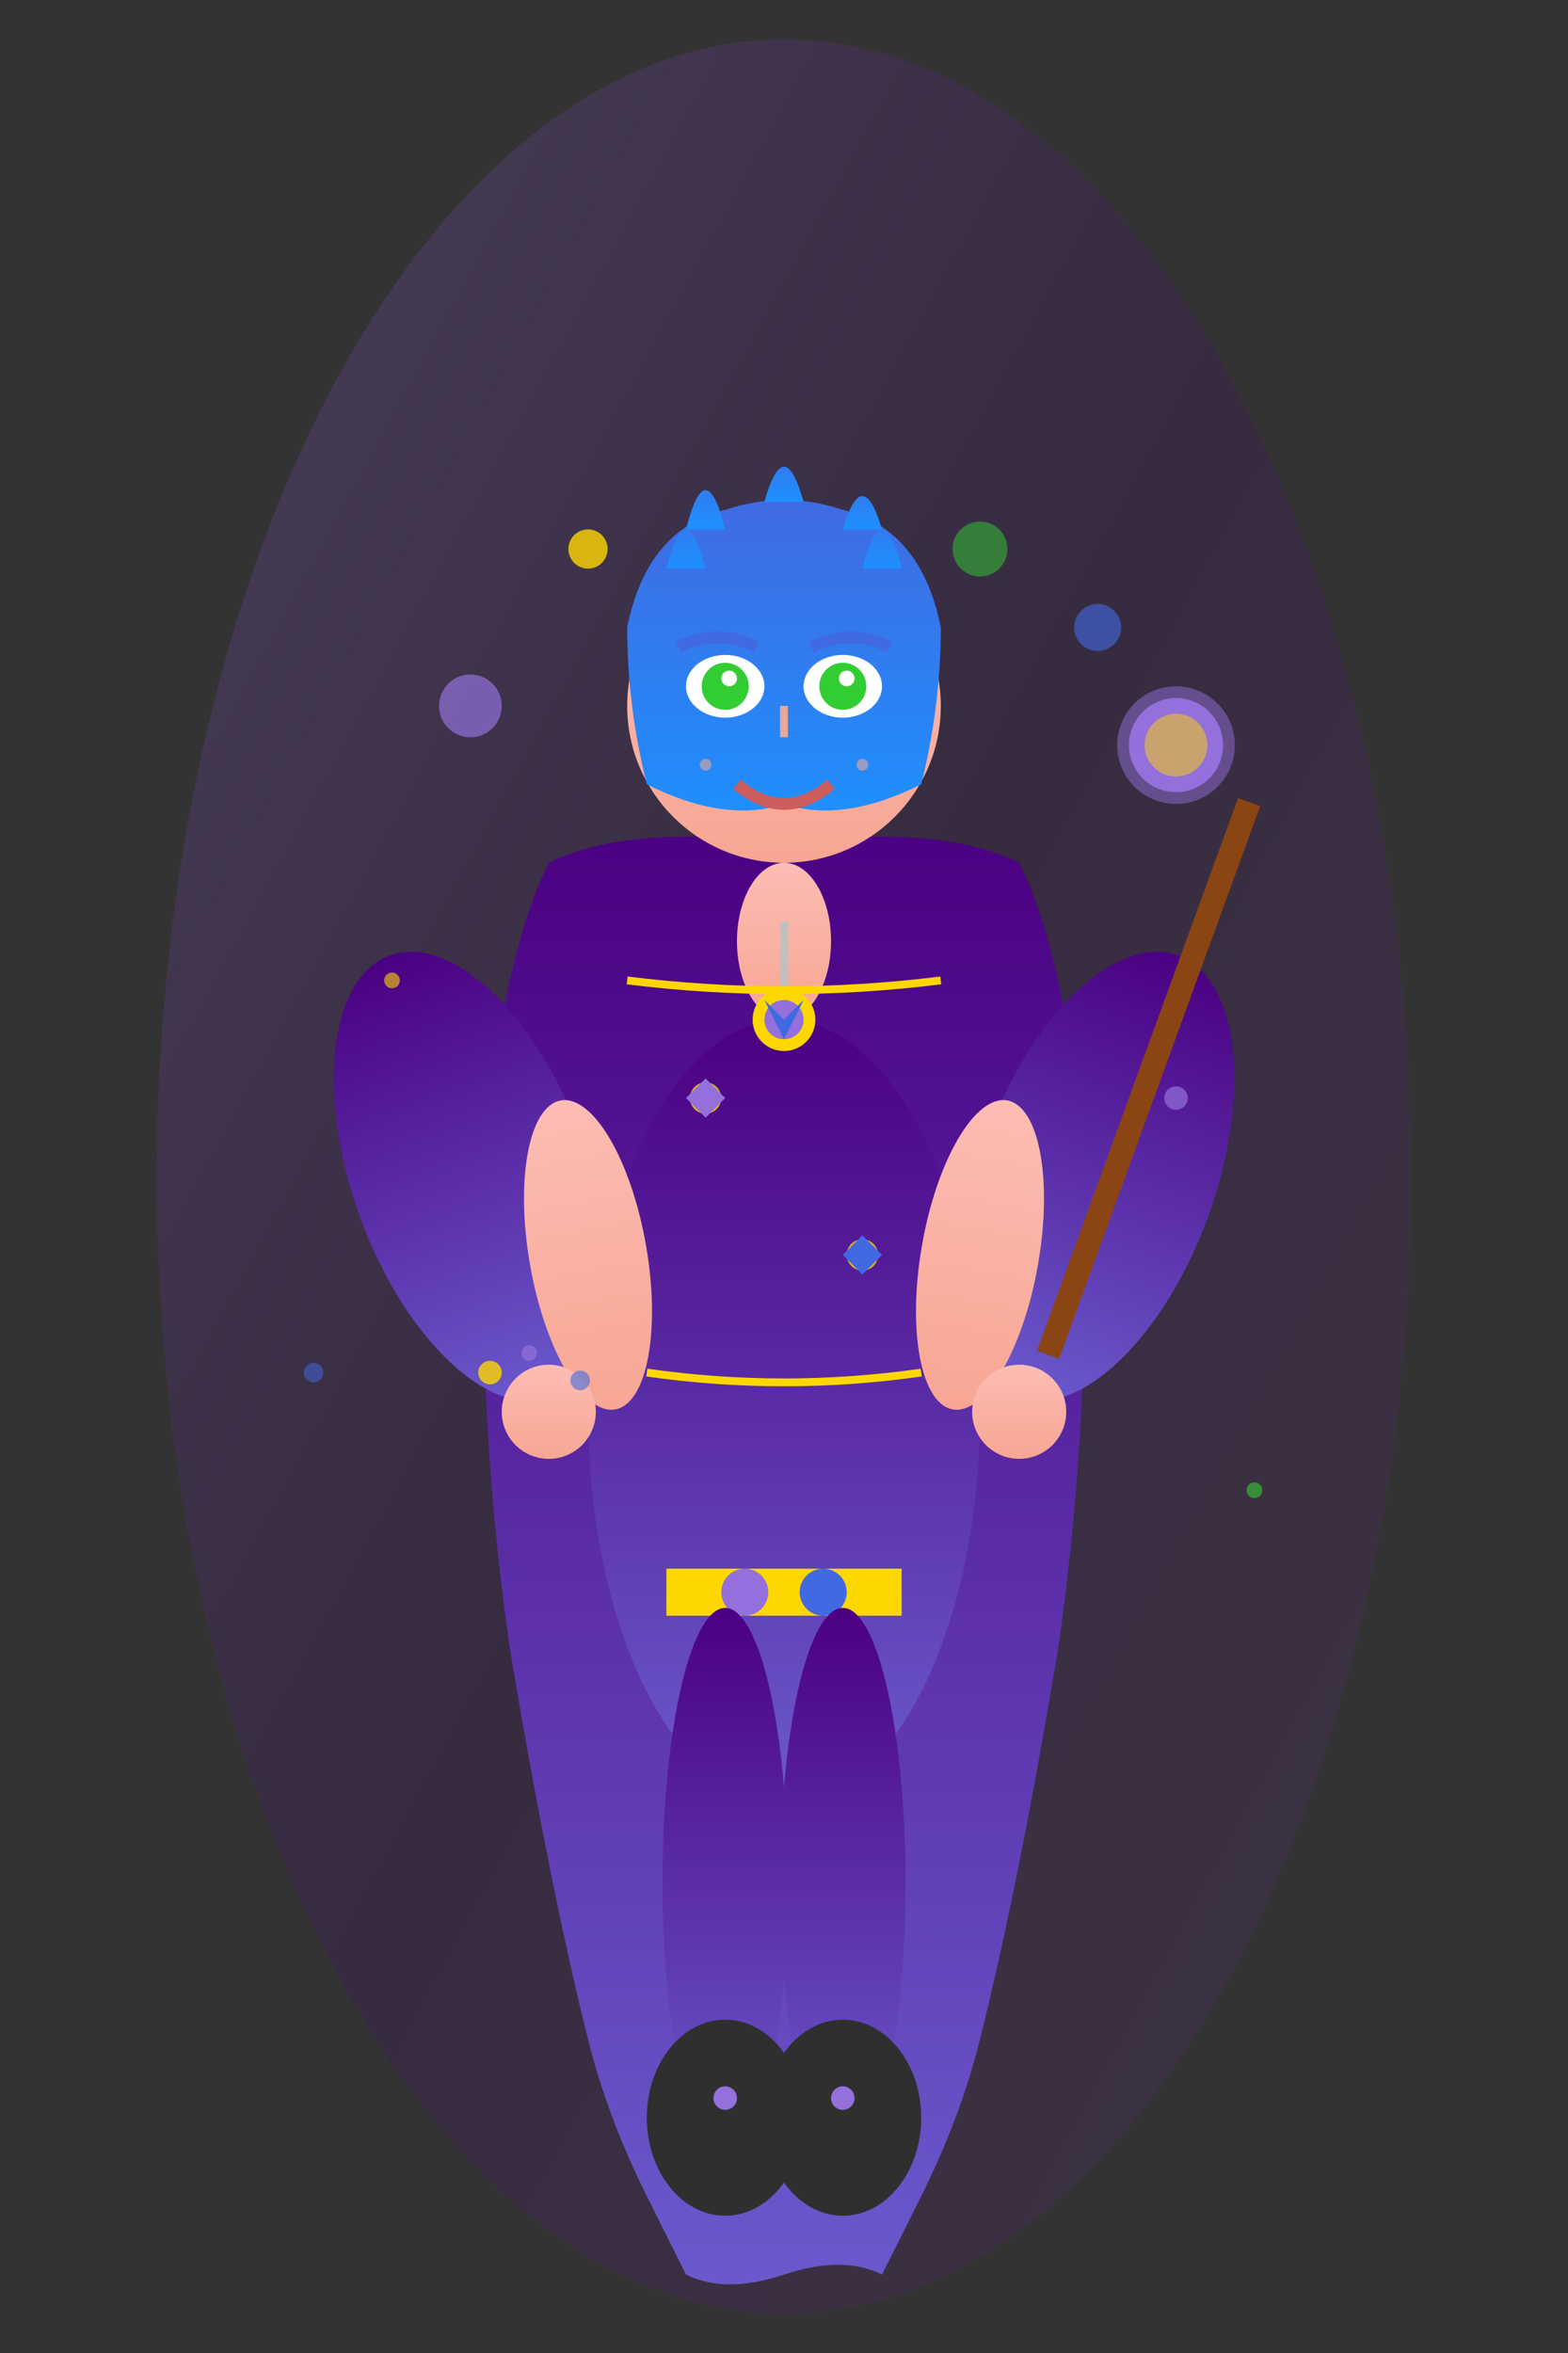 <svg width="400" height="600" viewBox="0 0 400 600" fill="none" xmlns="http://www.w3.org/2000/svg">
  <rect x="0" y="0" width="400" height="600" fill="#333333" stroke="none"/>
  <!-- Magical aura background -->
  <ellipse cx="200" cy="300" rx="160" ry="290" fill="url(#magicAura)" opacity="0.4"/>
  
  <defs>
    <linearGradient id="magicAura" x1="0%" y1="0%" x2="100%" y2="100%">
      <stop offset="0%" style="stop-color:#9370DB;stop-opacity:0.6" />
      <stop offset="50%" style="stop-color:#4B0082;stop-opacity:0.4" />
      <stop offset="100%" style="stop-color:#8A2BE2;stop-opacity:0.2" />
    </linearGradient>
    <linearGradient id="skinTone" x1="0%" y1="0%" x2="0%" y2="100%">
      <stop offset="0%" style="stop-color:#FDBCB4;stop-opacity:1" />
      <stop offset="100%" style="stop-color:#F7A693;stop-opacity:1" />
    </linearGradient>
    <linearGradient id="blueHair" x1="0%" y1="0%" x2="0%" y2="100%">
      <stop offset="0%" style="stop-color:#4169E1;stop-opacity:1" />
      <stop offset="100%" style="stop-color:#1E90FF;stop-opacity:1" />
    </linearGradient>
    <linearGradient id="robeGradient" x1="0%" y1="0%" x2="0%" y2="100%">
      <stop offset="0%" style="stop-color:#4B0082;stop-opacity:1" />
      <stop offset="100%" style="stop-color:#6A5ACD;stop-opacity:1" />
    </linearGradient>
  </defs>
  
  <!-- Mage robe -->
  <path d="M140 220 Q130 240 125 280 Q120 350 130 420 Q140 480 150 520 Q155 540 165 560 L175 580 Q185 585 200 580 Q215 575 225 580 L235 560 Q245 540 250 520 Q260 480 270 420 Q280 350 275 280 Q270 240 260 220 Q240 210 200 215 Q160 210 140 220 Z" fill="url(#robeGradient)"/>
  
  <!-- Robe sleeves -->
  <ellipse cx="120" cy="300" rx="30" ry="60" fill="url(#robeGradient)" transform="rotate(-20 120 300)"/>
  <ellipse cx="280" cy="300" rx="30" ry="60" fill="url(#robeGradient)" transform="rotate(20 280 300)"/>
  
  <!-- Body -->
  <ellipse cx="200" cy="360" rx="50" ry="100" fill="url(#robeGradient)"/>
  
  <!-- Magical staff (right hand) -->
  <rect x="290" y="200" width="6" height="150" fill="#8B4513" transform="rotate(20 293 275)"/>
  <circle cx="300" cy="190" r="12" fill="#9370DB" transform="rotate(20 300 190)"/>
  <circle cx="300" cy="190" r="8" fill="#FFD700" transform="rotate(20 300 190)"/>
  
  <!-- Staff magical glow -->
  <circle cx="300" cy="190" r="15" fill="#9370DB" opacity="0.5" transform="rotate(20 300 190)">
    <animate attributeName="opacity" values="0.5;0.8;0.5" dur="2s" repeatCount="indefinite"/>
  </circle>
  
  <!-- Arms -->
  <ellipse cx="150" cy="320" rx="15" ry="40" fill="url(#skinTone)" transform="rotate(-10 150 320)"/>
  <ellipse cx="250" cy="320" rx="15" ry="40" fill="url(#skinTone)" transform="rotate(10 250 320)"/>
  
  <!-- Hands -->
  <circle cx="140" cy="360" r="12" fill="url(#skinTone)"/>
  <circle cx="260" cy="360" r="12" fill="url(#skinTone)"/>
  
  <!-- Magical sparkles around left hand -->
  <circle cx="125" cy="350" r="3" fill="#FFD700" opacity="0.8">
    <animate attributeName="opacity" values="0.8;0.3;0.8" dur="1.5s" repeatCount="indefinite"/>
  </circle>
  <circle cx="135" cy="345" r="2" fill="#9370DB" opacity="0.7">
    <animate attributeName="opacity" values="0.7;0.2;0.7" dur="2s" repeatCount="indefinite"/>
  </circle>
  <circle cx="148" cy="352" r="2.5" fill="#4169E1" opacity="0.6">
    <animate attributeName="opacity" values="0.6;0.1;0.6" dur="1.8s" repeatCount="indefinite"/>
  </circle>
  
  <!-- Belt with magical ornaments -->
  <rect x="170" y="400" width="60" height="12" fill="#FFD700"/>
  <circle cx="190" cy="406" r="6" fill="#9370DB"/>
  <circle cx="210" cy="406" r="6" fill="#4169E1"/>
  
  <!-- Legs -->
  <ellipse cx="185" cy="480" rx="16" ry="70" fill="url(#robeGradient)"/>
  <ellipse cx="215" cy="480" rx="16" ry="70" fill="url(#robeGradient)"/>
  
  <!-- Boots -->
  <ellipse cx="185" cy="540" rx="20" ry="25" fill="#2F2F2F"/>
  <ellipse cx="215" cy="540" rx="20" ry="25" fill="#2F2F2F"/>
  
  <!-- Boot magical runes -->
  <circle cx="185" cy="535" r="3" fill="#9370DB"/>
  <circle cx="215" cy="535" r="3" fill="#9370DB"/>
  
  <!-- Neck -->
  <ellipse cx="200" cy="240" rx="12" ry="20" fill="url(#skinTone)"/>
  
  <!-- Face -->
  <circle cx="200" cy="180" r="40" fill="url(#skinTone)"/>
  
  <!-- Hair -->
  <path d="M160 160 Q165 135 185 130 Q200 125 215 130 Q235 135 240 160 Q240 180 235 200 Q215 210 200 205 Q185 210 165 200 Q160 180 160 160 Z" fill="url(#blueHair)"/>
  
  <!-- Messy hair spikes -->
  <path d="M175 135 Q180 115 185 135" fill="url(#blueHair)"/>
  <path d="M195 128 Q200 110 205 128" fill="url(#blueHair)"/>
  <path d="M215 135 Q220 118 225 135" fill="url(#blueHair)"/>
  <path d="M170 145 Q175 125 180 145" fill="url(#blueHair)"/>
  <path d="M220 145 Q225 125 230 145" fill="url(#blueHair)"/>
  
  <!-- Eyes (mischievous) -->
  <ellipse cx="185" cy="175" rx="10" ry="8" fill="white"/>
  <ellipse cx="215" cy="175" rx="10" ry="8" fill="white"/>
  <circle cx="185" cy="175" r="6" fill="#32CD32"/>
  <circle cx="215" cy="175" r="6" fill="#32CD32"/>
  <circle cx="186" cy="173" r="2" fill="white"/>
  <circle cx="216" cy="173" r="2" fill="white"/>
  
  <!-- Playful eyebrows -->
  <path d="M173 165 Q183 160 193 165" stroke="#4169E1" stroke-width="3" fill="none"/>
  <path d="M207 165 Q217 160 227 165" stroke="#4169E1" stroke-width="3" fill="none"/>
  
  <!-- Nose -->
  <line x1="200" y1="180" x2="200" y2="188" stroke="#E8A798" stroke-width="2"/>
  
  <!-- Playful smile -->
  <path d="M188 200 Q200 210 212 200" stroke="#CD5C5C" stroke-width="3" fill="none"/>
  
  <!-- Dimples -->
  <circle cx="180" cy="195" r="1.5" fill="#E8A798" opacity="0.6"/>
  <circle cx="220" cy="195" r="1.5" fill="#E8A798" opacity="0.6"/>
  
  <!-- Magical pendant -->
  <circle cx="200" cy="260" r="8" fill="#FFD700"/>
  <circle cx="200" cy="260" r="5" fill="#9370DB"/>
  <path d="M195 255 L200 260 L205 255 L200 265 Z" fill="#4169E1"/>
  
  <!-- Pendant chain -->
  <path d="M200 252 Q200 245 200 235" stroke="#C0C0C0" stroke-width="2" fill="none"/>
  
  <!-- Floating magical orbs -->
  <circle cx="120" cy="180" r="8" fill="#9370DB" opacity="0.7">
    <animateTransform attributeName="transform" type="translate" values="0,0; 5,-10; 0,0" dur="3s" repeatCount="indefinite"/>
    <animate attributeName="opacity" values="0.7;0.3;0.7" dur="3s" repeatCount="indefinite"/>
  </circle>
  <circle cx="280" cy="160" r="6" fill="#4169E1" opacity="0.6">
    <animateTransform attributeName="transform" type="translate" values="0,0; -8,15; 0,0" dur="4s" repeatCount="indefinite"/>
    <animate attributeName="opacity" values="0.6;0.2;0.6" dur="4s" repeatCount="indefinite"/>
  </circle>
  <circle cx="150" cy="140" r="5" fill="#FFD700" opacity="0.8">
    <animateTransform attributeName="transform" type="translate" values="0,0; 10,5; 0,0" dur="2.5s" repeatCount="indefinite"/>
    <animate attributeName="opacity" values="0.8;0.4;0.8" dur="2.5s" repeatCount="indefinite"/>
  </circle>
  <circle cx="250" cy="140" r="7" fill="#32CD32" opacity="0.5">
    <animateTransform attributeName="transform" type="translate" values="0,0; -5,12; 0,0" dur="3.5s" repeatCount="indefinite"/>
    <animate attributeName="opacity" values="0.5;0.1;0.5" dur="3.5s" repeatCount="indefinite"/>
  </circle>
  
  <!-- Magic sparkles around character -->
  <circle cx="100" cy="250" r="2" fill="#FFD700" opacity="0.6">
    <animate attributeName="opacity" values="0.6;0.1;0.6" dur="2s" repeatCount="indefinite"/>
  </circle>
  <circle cx="300" cy="280" r="3" fill="#9370DB" opacity="0.7">
    <animate attributeName="opacity" values="0.7;0.2;0.7" dur="2.8s" repeatCount="indefinite"/>
  </circle>
  <circle cx="80" cy="350" r="2.5" fill="#4169E1" opacity="0.5">
    <animate attributeName="opacity" values="0.5;0.1;0.5" dur="3.2s" repeatCount="indefinite"/>
  </circle>
  <circle cx="320" cy="380" r="2" fill="#32CD32" opacity="0.6">
    <animate attributeName="opacity" values="0.6;0.1;0.6" dur="1.8s" repeatCount="indefinite"/>
  </circle>
  
  <!-- Robe details -->
  <path d="M160 250 Q200 255 240 250" stroke="#FFD700" stroke-width="2" fill="none"/>
  <path d="M165 350 Q200 355 235 350" stroke="#FFD700" stroke-width="2" fill="none"/>
  
  <!-- Magical runes on robe -->
  <circle cx="180" cy="280" r="4" fill="#FFD700" opacity="0.8"/>
  <polygon points="180,275 185,280 180,285 175,280" fill="#9370DB"/>
  
  <circle cx="220" cy="320" r="4" fill="#FFD700" opacity="0.8"/>
  <polygon points="220,315 225,320 220,325 215,320" fill="#4169E1"/>
</svg>
